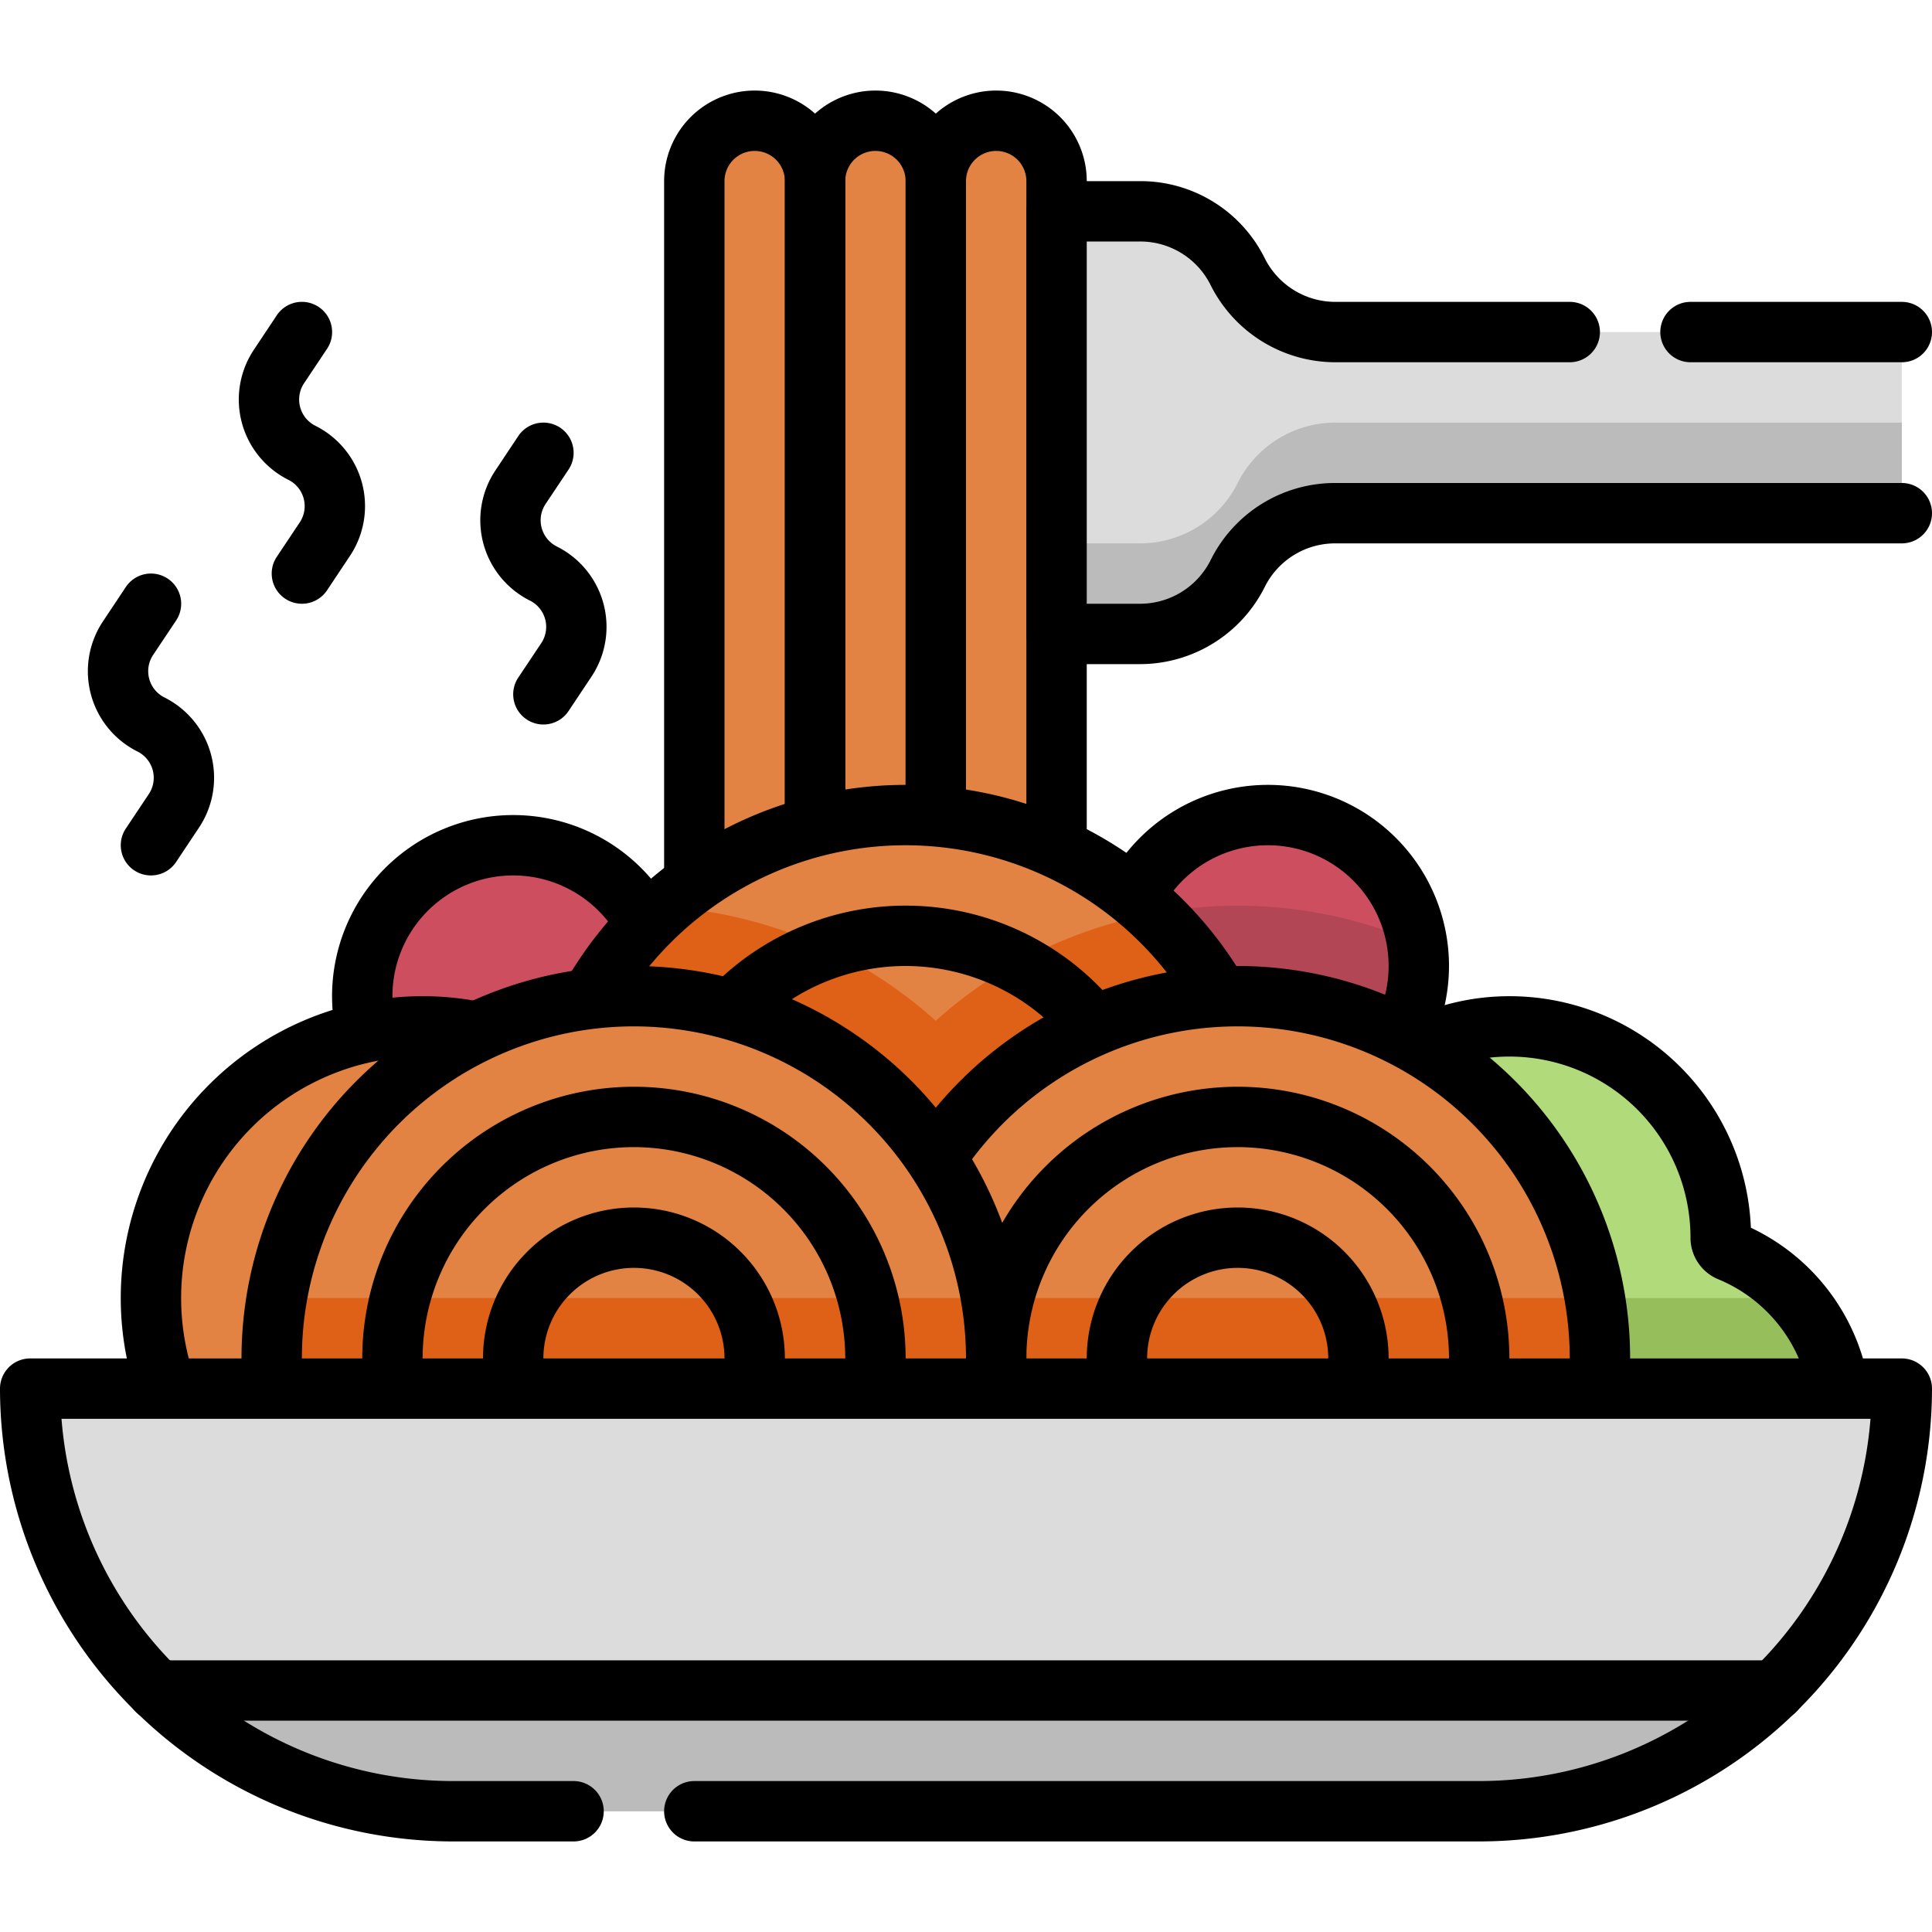 <svg xmlns="http://www.w3.org/2000/svg" viewBox="0 0 512 512"><g data-name="8. Spaghetti" width="40" height="40"><path fill="#df6117" d="M280,198.88V264H184V205.86A120,120,0,0,1,280,198.88Z"/><path fill="#e38343" d="M280,48V264H184V48a16,16,0,0,1,32,0,16,16,0,0,1,32,0,16,16,0,0,1,32,0Z"/><path d="M216,272H184a8,8,0,0,1-8-8V48a24,24,0,0,1,48,0V264A8,8,0,0,1,216,272Zm-24-16h16V48a8,8,0,0,0-16,0Z"/><path d="M248,272H216a8,8,0,0,1-8-8V48a24,24,0,0,1,48,0V264A8,8,0,0,1,248,272Zm-24-16h16V48a8,8,0,0,0-16,0Z"/><path d="M280,272H248a8,8,0,0,1-8-8V48a24,24,0,0,1,48,0V264A8,8,0,0,1,280,272Zm-24-16h16V48a8,8,0,0,0-16,0Z"/><path fill="#cd4f5f" d="M376,256a40,40,0,1,1-40-40A40,40,0,0,1,376,256Z"/><path fill="#b24654" d="M334.66,296a95.71,95.71,0,0,0-28.89-53.9,119.92,119.92,0,0,1,69.75,7.74A40,40,0,0,1,334.66,296Z"/><path d="M336,304a48,48,0,1,1,48-48A48.05,48.05,0,0,1,336,304Zm0-80a32,32,0,1,0,32,32A32,32,0,0,0,336,224Z"/><path fill="#b1da7a" d="M488,376v32H344V328.83c0-30.77,24.49-56.43,55.26-56.83A56,56,0,0,1,456,328a3.91,3.91,0,0,0,2.39,3.62A48,48,0,0,1,488,376Z"/><path fill="#96bf5b" d="M488,376v32H344V344H475.76A47.76,47.76,0,0,1,488,376Z"/><path d="M488,416H344a8,8,0,0,1-8-8V328.83c0-35.29,28.33-64.38,63.16-64.82A64,64,0,0,1,464,325.36,55.86,55.86,0,0,1,496,376v32A8,8,0,0,1,488,416ZM352,400H480V376a39.91,39.91,0,0,0-24.68-37A11.88,11.88,0,0,1,448,328a48,48,0,0,0-48-48c-26.5,0-48,22.11-48,48.83Z"/><circle cx="136" cy="264" r="40" fill="#cd4f5f"/><path d="M136,312a48,48,0,1,1,48-48A48.05,48.05,0,0,1,136,312Zm0-80a32,32,0,1,0,32,32A32,32,0,0,0,136,232Z"/><circle cx="112" cy="344" r="72" fill="#e38343"/><path d="M112,424a80,80,0,1,1,80-80A80.09,80.09,0,0,1,112,424Zm0-144a64,64,0,1,0,64,64A64.07,64.07,0,0,0,112,280Z"/><circle cx="240" cy="312" r="96" fill="#e38343"/><path fill="#df6117" d="M336,312c0,62.49-58.84,108.24-119.16,93.18-28.34-69.36,13.73-148.91,88.93-163.1A95.76,95.76,0,0,1,336,312Z"/><path fill="#df6117" d="M281.65,398.52A96,96,0,0,1,176.19,240.28C255.27,245.68,306.79,324.73,281.65,398.52Z"/><path d="M240,416A104,104,0,1,1,344,312,104.11,104.11,0,0,1,240,416Zm0-192a88,88,0,1,0,88,88A88.1,88.1,0,0,0,240,224Z"/><path d="M240,384a72,72,0,1,1,72-72A72.08,72.08,0,0,1,240,384Zm0-128a56,56,0,1,0,56,56A56.06,56.06,0,0,0,240,256Z"/><circle cx="328" cy="360" r="96" fill="#e38343"/><path fill="#df6117" d="M328,456c-59.84,0-104.59-54-94.66-112H422.66C432.6,402.05,387.75,456,328,456Z"/><path d="M328,464A104,104,0,1,1,432,360,104.11,104.11,0,0,1,328,464Zm0-192a88,88,0,1,0,88,88A88.1,88.1,0,0,0,328,272Z"/><path d="M328,432a72,72,0,1,1,72-72A72.08,72.08,0,0,1,328,432Zm0-128a56,56,0,1,0,56,56A56.06,56.06,0,0,0,328,304Z"/><path d="M328,400a40,40,0,1,1,40-40A40,40,0,0,1,328,400Zm0-64a24,24,0,1,0,24,24A24,24,0,0,0,328,336Z"/><circle cx="168" cy="360" r="96" fill="#e38343"/><path fill="#df6117" d="M168,456c-59.84,0-104.59-54-94.66-112H262.66C272.6,402.05,227.75,456,168,456Z"/><path d="M168,464A104,104,0,1,1,272,360,104.11,104.11,0,0,1,168,464Zm0-192a88,88,0,1,0,88,88A88.1,88.1,0,0,0,168,272Z"/><path d="M168,432a72,72,0,1,1,72-72A72.08,72.08,0,0,1,168,432Zm0-128a56,56,0,1,0,56,56A56.06,56.06,0,0,0,168,304Z"/><path d="M168,400a40,40,0,1,1,40-40A40,40,0,0,1,168,400Zm0-64a24,24,0,1,0,24,24A24,24,0,0,0,168,336Z"/><path fill="#dcdcdc" d="M504,368A112,112,0,0,1,392,480H120A112,112,0,0,1,8,368Z"/><path fill="#dcdcdc" d="M504,368A112,112,0,0,1,392,480H120A112,112,0,0,1,8,368Z"/><path fill="#bbb" d="M470.38,448A111.64,111.64,0,0,1,392,480H120a111.64,111.64,0,0,1-78.38-32Z"/><path d="M392,488H184a8,8,0,0,1,0-16H392a104.15,104.15,0,0,0,103.7-96H16.3A104.15,104.15,0,0,0,120,472h32a8,8,0,0,1,0,16H120A120.13,120.13,0,0,1,0,368a8,8,0,0,1,8-8H504a8,8,0,0,1,8,8A120.13,120.13,0,0,1,392,488Z"/><path fill="#dcdcdc" d="M280,56h22.11A28.94,28.94,0,0,1,328,72a28.94,28.94,0,0,0,25.89,16H504v48H353.89A28.94,28.94,0,0,0,328,152a28.94,28.94,0,0,1-25.89,16H280Z"/><path fill="#bbb" d="M328,128a28.94,28.94,0,0,1-25.89,16H280v24h22.11A28.94,28.94,0,0,0,328,152h0a28.94,28.94,0,0,1,25.89-16H504V112H353.89A28.94,28.94,0,0,0,328,128Z"/><path d="M302.11,176H280a8,8,0,0,1-8-8V56a8,8,0,0,1,8-8h22.11a36.76,36.76,0,0,1,33.05,20.42A20.92,20.92,0,0,0,353.89,80H416a8,8,0,0,1,0,16H353.89a37,37,0,0,1-33.05-20.42A20.81,20.81,0,0,0,302.11,64H288v96h14.11a20.92,20.92,0,0,0,18.73-11.58A36.76,36.76,0,0,1,353.89,128H504a8,8,0,0,1,0,16H353.89a20.81,20.81,0,0,0-18.73,11.58A37,37,0,0,1,302.11,176Z"/><path d="M504 96H448a8 8 0 010-16h56a8 8 0 010 16zM470.38 456H41.62a8 8 0 010-16H470.38a8 8 0 010 16zM80 160a8 8 0 01-6.65-12.44l6.08-9.11a7.78 7.78 0 00-3-11.29 23.8 23.8 0 01-9.15-34.48l6.07-9.12a8 8 0 1113.32 8.88l-6.08 9.11a7.78 7.78 0 003 11.29 23.8 23.8 0 019.15 34.48l-6.07 9.12A8 8 0 0180 160zM144 192a8 8 0 01-6.65-12.44l6.08-9.11a7.78 7.78 0 00-3-11.29 23.8 23.8 0 01-9.15-34.48l6.07-9.12a8 8 0 0113.32 8.88l-6.08 9.11a7.78 7.78 0 003 11.29 23.8 23.8 0 019.15 34.48l-6.07 9.12A8 8 0 01144 192zM40 232a8 8 0 01-6.65-12.44l6.08-9.11a7.78 7.78 0 00-3-11.29 23.8 23.8 0 01-9.15-34.48l6.07-9.12a8 8 0 0113.32 8.88l-6.08 9.11a7.78 7.78 0 003 11.29 23.8 23.8 0 019.15 34.48l-6.07 9.12A8 8 0 0140 232z"/></g></svg>